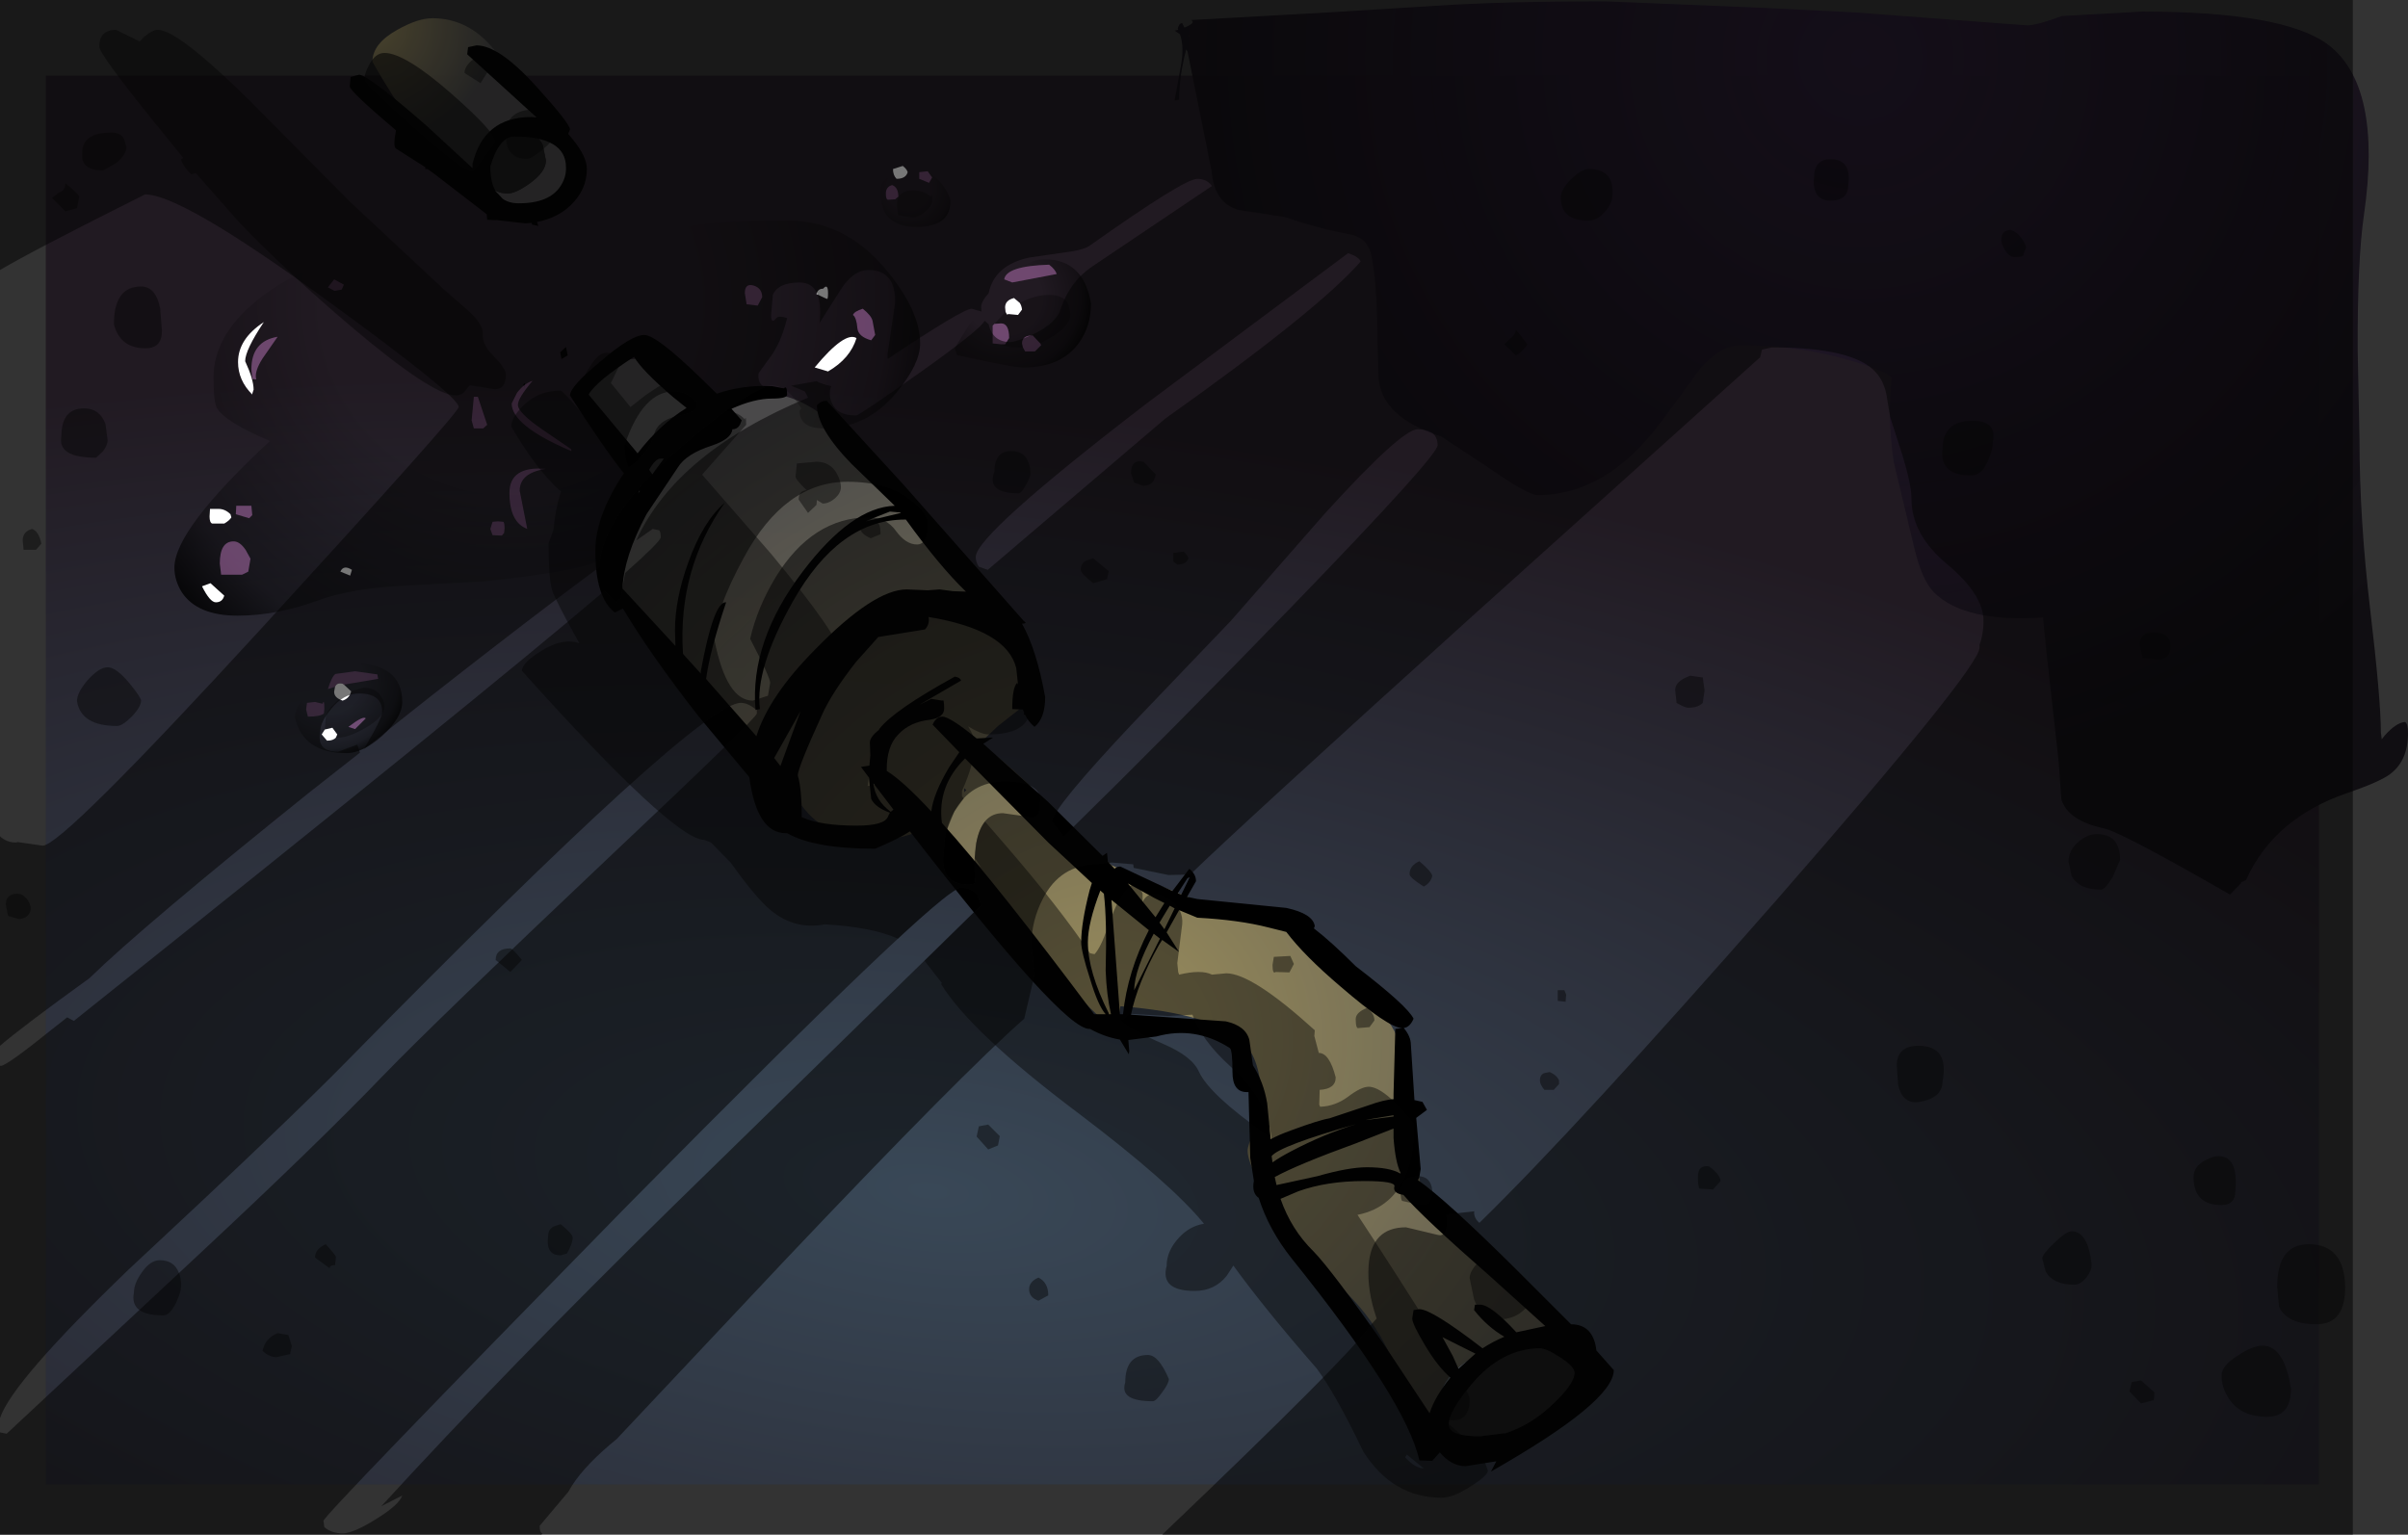 <?xml version="1.0" encoding="UTF-8" standalone="no"?>
<svg xmlns:ffdec="https://www.free-decompiler.com/flash" xmlns:xlink="http://www.w3.org/1999/xlink" ffdec:objectType="shape" height="172.5px" width="270.6px" xmlns="http://www.w3.org/2000/svg">
  <rect width="100%" height="100%" fill="#333333" stroke="none"/>
  <g transform="matrix(1.0, 0.0, 0.0, 1.0, 133.65, 87.65)">
    <path d="M125.0 -75.0 L125.0 75.0 -125.0 75.0 -125.0 -75.0 125.0 -75.0" fill="#b7bdc8" fill-rule="evenodd" stroke="none"/>
    <path d="M126.95 -79.15 L126.95 79.2 -128.5 79.2 -128.5 -79.15 126.95 -79.15" fill="url(#gradient0)" fill-rule="evenodd" stroke="none"/>
    <path d="M44.5 67.2 L44.55 67.4 44.15 68.15 44.5 67.2 M28.45 71.1 L28.1 70.1 Q28.1 67.2 31.65 65.05 34.05 63.55 36.65 63.15 33.7 64.15 31.15 67.15 29.15 69.55 28.45 71.1" fill="#8e9aa4" fill-rule="evenodd" stroke="none"/>
    <path d="M43.05 69.5 L42.35 70.5 Q39.8 73.8 35.25 73.8 L34.15 73.8 Q37.1 73.2 40.05 71.55 41.95 70.5 43.05 69.5" fill="url(#gradient1)" fill-rule="evenodd" stroke="none"/>
    <path d="M-60.3 -37.1 L-60.15 -36.8 -60.0 -36.95 -60.3 -37.1 M28.1 72.8 L27.55 72.55 Q25.5 71.55 24.35 69.2 L22.3 64.1 Q20.65 60.65 17.85 57.85 15.05 55.1 11.3 50.15 6.55 43.95 6.55 41.7 6.55 41.05 7.35 39.35 8.1 37.6 8.1 36.25 8.1 31.4 6.0 29.45 2.55 26.25 -7.75 25.45 L-7.75 25.5 -7.95 26.6 -9.5 27.0 Q-10.3 27.0 -19.5 16.55 L-29.05 5.15 Q-31.95 6.75 -35.3 6.75 -40.7 6.75 -43.55 2.9 -45.75 1.9 -46.55 -0.1 L-49.35 -3.7 -54.0 -10.8 -61.55 -18.45 Q-65.7 -22.55 -65.7 -23.15 -65.7 -23.95 -64.9 -24.2 L-65.0 -27.0 Q-65.0 -29.9 -63.1 -34.8 L-65.8 -38.4 Q-68.55 -42.05 -68.55 -43.25 -68.55 -47.4 -60.1 -47.4 -57.15 -47.4 -53.75 -41.95 -51.3 -43.3 -46.9 -43.3 -40.5 -43.3 -28.5 -27.5 -22.5 -19.55 -17.75 -11.45 -17.75 -9.4 -18.95 -8.05 L-21.5 -6.05 -23.55 -4.1 Q-21.4 -2.6 -18.15 0.45 L-9.6 8.8 Q-9.2 9.15 -8.75 9.6 -4.55 11.5 4.6 15.05 L6.65 15.85 Q7.25 15.05 8.9 15.05 11.3 15.05 16.2 19.85 20.35 23.95 22.7 27.65 24.2 30.0 24.2 33.85 24.2 38.55 24.8 40.4 25.5 42.6 26.2 46.75 27.35 50.35 31.15 53.1 33.7 55.0 38.2 59.1 L42.3 63.1 39.6 62.65 Q38.05 62.65 36.65 63.15 34.05 63.55 31.65 65.05 28.1 67.2 28.1 70.1 L28.45 71.1 Q28.1 71.9 28.1 72.45 L28.1 72.8 M-25.3 1.4 L-25.05 1.15 -25.3 0.95 -25.3 1.4" fill="url(#gradient2)" fill-rule="evenodd" stroke="none"/>
    <path d="M-89.0 -84.3 Q-86.7 -85.6 -85.05 -85.6 -81.0 -85.6 -78.15 -82.1 -75.7 -78.15 -74.7 -77.25 -71.7 -74.65 -70.8 -73.25 -69.75 -71.6 -69.75 -69.1 -69.75 -64.5 -74.95 -64.5 -82.55 -64.5 -91.8 -80.7 -91.8 -82.75 -89.0 -84.3 M-72.65 -71.35 Q-73.45 -73.0 -75.85 -73.0 -77.45 -73.0 -78.55 -71.8 -79.65 -70.7 -79.65 -69.2 -79.1 -65.9 -76.6 -65.9 -75.7 -65.9 -74.1 -67.05 -72.3 -68.35 -72.3 -69.6 L-72.65 -71.35" fill="url(#gradient3)" fill-rule="evenodd" stroke="none"/>
    <path d="M-72.65 -71.35 L-72.3 -69.6 Q-72.3 -68.35 -74.1 -67.05 -75.7 -65.9 -76.6 -65.9 -79.1 -65.9 -79.65 -69.2 -79.65 -70.7 -78.55 -71.8 -77.45 -73.0 -75.85 -73.0 -73.45 -73.0 -72.65 -71.35 M42.3 63.1 Q44.6 63.95 44.55 66.7 L44.5 67.2 44.15 68.15 43.05 69.5 Q41.95 70.5 40.05 71.55 37.1 73.2 34.15 73.8 L32.0 74.05 31.8 74.1 31.25 74.1 31.2 74.1 31.05 74.1 Q28.8 74.1 28.25 73.35 L28.1 72.8 28.1 72.45 Q28.1 71.9 28.45 71.1 29.15 69.55 31.15 67.15 33.7 64.15 36.65 63.15 38.05 62.65 39.6 62.65 L42.3 63.1" fill="#1a1a1a" fill-rule="evenodd" stroke="none"/>
    <path d="M0.9 15.5 L-1.15 14.65 -2.55 17.15 -1.15 19.35 -3.05 18.0 -3.4 18.55 Q-5.85 22.9 -6.55 26.4 L4.1 27.15 Q6.35 27.65 6.75 29.25 L7.15 32.1 Q8.35 33.95 8.75 36.35 L9.15 40.4 Q10.05 39.9 11.45 39.4 14.55 38.25 15.75 38.05 L20.1 36.6 Q21.9 35.95 22.95 35.9 L22.95 35.3 23.15 28.0 23.95 27.9 23.9 27.9 Q22.4 27.9 16.95 23.2 12.9 19.75 10.9 17.1 L8.9 16.6 Q5.6 15.75 0.9 15.5 M0.75 11.4 L-0.25 13.15 0.9 13.4 10.9 14.4 Q13.9 15.05 14.1 16.45 L14.0 16.7 Q15.95 18.2 18.7 20.95 24.5 25.4 25.2 26.85 24.8 27.8 24.1 27.9 24.9 28.85 24.9 29.8 L25.3 36.0 26.2 36.2 26.7 37.1 25.5 38.0 26.0 43.75 25.85 44.65 25.7 45.0 Q28.85 47.2 36.85 55.15 L42.9 61.2 Q45.4 61.2 45.75 64.15 L47.7 66.35 Q47.7 69.9 33.9 77.75 L34.5 76.6 31.05 77.15 Q29.45 77.15 28.15 75.6 L27.3 76.55 25.85 76.5 Q24.4 69.85 11.5 53.8 8.95 50.6 7.8 47.0 7.0 46.45 7.25 45.1 L7.25 45.05 6.85 42.5 6.65 35.1 6.45 35.1 Q4.85 35.1 4.85 32.85 4.85 30.35 4.55 30.15 0.65 27.65 -3.7 28.85 L-6.85 29.25 -6.75 30.5 -6.8 30.85 -7.8 29.2 Q-9.55 28.9 -11.15 28.0 L-11.25 28.0 Q-14.25 28.0 -31.4 5.8 -32.6 6.6 -35.3 7.75 -42.15 7.75 -45.2 6.0 L-45.35 6.0 Q-48.6 6.0 -49.45 -0.3 L-55.2 -7.2 Q-60.55 -14.05 -63.65 -19.25 L-64.55 -18.8 Q-66.75 -20.45 -66.75 -25.75 -66.75 -29.65 -63.55 -34.45 -65.85 -37.35 -69.6 -43.2 -69.6 -44.2 -66.15 -47.05 -62.7 -50.0 -61.25 -50.0 -59.9 -50.0 -55.0 -45.25 L-53.1 -43.4 Q-50.2 -44.4 -46.9 -44.25 L-45.55 -44.0 Q-45.2 -44.4 -45.2 -43.3 -45.2 -42.85 -46.9 -42.85 -48.9 -42.85 -51.45 -41.7 L-50.3 -40.4 -50.5 -39.9 Q-50.8 -39.4 -51.35 -39.4 -51.45 -38.3 -53.7 -37.55 -56.5 -36.65 -57.45 -35.15 L-61.0 -29.85 Q-63.55 -25.05 -63.7 -21.5 L-57.75 -15.05 -57.8 -16.8 Q-57.8 -20.3 -56.3 -24.45 -54.65 -29.05 -52.2 -31.15 -57.5 -23.65 -56.9 -14.2 L-56.85 -14.1 -54.9 -11.95 -54.9 -12.2 Q-53.45 -20.1 -52.05 -19.95 -53.85 -14.6 -54.3 -11.35 L-54.1 -11.1 -48.65 -4.9 Q-47.25 -9.4 -42.05 -14.65 -35.45 -21.4 -31.75 -21.4 L-29.4 -21.3 -28.05 -21.4 -26.55 -21.2 -25.1 -21.15 Q-28.1 -24.05 -31.85 -29.25 L-31.95 -29.25 Q-39.35 -29.25 -44.55 -20.05 -48.85 -12.4 -48.25 -7.95 L-48.75 -7.85 Q-49.4 -15.55 -43.45 -23.4 -37.95 -30.65 -33.1 -30.8 L-37.95 -35.5 Q-41.85 -39.5 -41.85 -42.1 -41.4 -42.6 -40.75 -42.6 L-32.1 -33.15 -18.6 -17.85 -18.4 -17.7 Q-18.35 -17.55 -18.8 -17.55 -17.15 -14.6 -16.2 -9.3 -16.2 -6.9 -17.4 -5.95 -18.1 -6.55 -18.45 -7.3 L-18.6 -7.35 -18.55 -7.5 -18.7 -7.9 -19.9 -7.95 Q-19.9 -10.35 -19.35 -10.9 L-19.25 -10.7 -19.45 -12.55 Q-20.5 -16.85 -29.3 -18.3 -29.15 -17.5 -29.7 -16.9 L-34.95 -16.05 -37.45 -13.25 Q-40.2 -9.75 -41.3 -7.25 -43.95 -1.45 -44.0 -0.5 -43.55 1.0 -43.55 4.2 -41.45 5.15 -37.4 5.15 -34.2 5.15 -33.85 4.1 L-33.65 3.7 Q-35.3 3.1 -35.75 2.15 L-36.0 -0.25 -36.9 -1.45 -35.95 -1.6 -35.85 -2.75 -35.9 -4.2 Q-35.9 -4.8 -34.85 -5.65 L-34.85 -5.7 Q-33.25 -7.8 -26.35 -11.6 -25.75 -11.5 -25.65 -11.15 L-30.3 -8.45 -29.0 -9.1 -27.75 -8.9 Q-27.55 -9.15 -27.55 -8.0 -27.55 -7.0 -29.15 -6.75 -31.4 -6.5 -32.7 -5.1 -34.05 -3.75 -34.0 -1.0 -32.15 0.15 -29.0 3.55 -28.75 1.55 -27.0 -1.4 L-25.85 -3.1 -28.85 -6.2 Q-28.45 -7.1 -27.75 -7.1 -26.9 -7.1 -23.9 -4.65 L-22.05 -4.75 -23.15 -4.05 -15.9 2.45 -9.75 8.55 -9.25 8.2 -9.15 9.2 -8.4 10.0 Q-8.15 9.75 -7.75 9.75 L-1.9 12.5 0.0 10.0 Q0.75 10.6 0.75 11.4 M9.8 45.55 L14.4 44.55 Q17.9 43.55 19.95 43.55 22.5 43.55 23.7 44.25 L23.75 44.2 Q23.15 43.0 22.95 40.25 L22.95 39.2 18.75 40.85 Q12.15 43.25 9.6 44.65 L9.8 45.55 M9.35 43.0 Q10.2 42.4 11.45 41.75 15.05 39.85 18.75 38.7 10.15 41.15 9.25 42.3 L9.35 43.0 M10.25 47.1 Q11.45 50.55 13.95 53.0 16.0 55.1 22.0 63.65 L27.0 71.2 Q27.6 69.3 29.35 67.2 27.9 65.95 26.45 63.5 25.05 61.15 25.05 60.55 L25.2 59.6 25.85 59.5 Q27.25 59.5 32.95 63.9 34.1 63.15 35.4 62.6 33.5 61.5 32.0 59.6 L32.1 59.0 32.7 59.0 Q33.9 59.0 36.75 62.1 L40.0 61.4 33.85 55.85 Q26.25 49.2 24.05 46.65 L24.0 46.65 Q22.85 46.45 23.05 45.7 23.2 45.1 19.65 45.1 15.45 45.1 12.25 46.25 L10.25 47.1 M20.25 38.15 L19.8 38.25 22.95 37.85 22.95 37.7 20.25 38.15 M29.6 64.75 L30.25 66.2 32.15 64.5 28.45 62.65 29.6 64.75 M35.65 73.4 Q38.15 72.6 40.4 70.6 43.3 68.0 43.3 66.65 43.3 65.95 41.65 64.9 40.15 63.9 39.4 63.9 35.15 63.9 31.75 67.9 29.15 71.0 29.15 72.45 29.15 73.8 32.65 73.8 L35.45 73.45 35.65 73.4 M-81.05 -82.35 L-80.1 -82.55 Q-77.55 -82.55 -73.35 -77.9 -69.6 -73.75 -69.6 -73.1 L-69.8 -72.6 -69.3 -72.0 Q-67.7 -70.05 -67.7 -68.65 -67.7 -66.35 -69.5 -64.6 -71.0 -63.15 -73.3 -62.7 L-73.15 -62.25 -73.85 -62.4 -73.9 -62.6 -74.65 -62.55 -77.75 -62.9 -77.85 -62.95 -77.85 -62.9 -78.9 -62.95 -78.95 -63.55 -79.25 -63.8 -84.9 -68.15 -85.6 -68.65 -85.85 -68.65 -85.85 -68.85 -89.15 -70.95 Q-89.5 -71.2 -89.15 -73.0 -94.35 -77.4 -94.35 -77.95 L-94.25 -79.0 -93.3 -79.25 Q-92.3 -79.25 -85.75 -73.55 L-80.55 -68.75 -80.55 -69.2 Q-79.3 -74.5 -73.95 -74.5 L-73.35 -74.45 -81.15 -81.55 -81.05 -82.35 M-70.05 -68.85 Q-70.05 -72.3 -75.85 -72.3 -77.55 -72.3 -78.55 -68.95 -78.55 -67.15 -77.95 -66.15 L-77.15 -65.3 Q-76.45 -64.8 -75.35 -64.8 -71.9 -64.8 -70.65 -66.75 -70.0 -67.75 -70.05 -68.85 M-58.05 -43.05 Q-61.55 -46.05 -62.4 -47.55 -66.7 -44.75 -67.5 -43.3 L-62.0 -36.7 Q-59.5 -39.95 -56.5 -41.8 L-58.05 -43.05 M-60.35 -34.35 L-59.05 -36.1 -59.4 -36.1 Q-60.0 -36.1 -60.7 -34.85 L-60.35 -34.35 M-74.85 -44.45 L-74.65 -44.6 -74.7 -44.0 -74.85 -44.45 M-70.05 -48.65 L-69.85 -47.7 -70.55 -47.3 -70.7 -48.05 -70.05 -48.65 M-61.75 -32.45 L-61.8 -32.5 -61.95 -32.2 -61.75 -32.45 M-45.95 -1.55 L-43.7 -7.7 -46.65 -2.45 -45.95 -1.55 M-36.35 -29.05 L-32.4 -30.0 -32.5 -30.05 -33.65 -30.15 -35.55 -29.4 -36.35 -29.05 M-15.85 7.05 L-25.2 -2.4 Q-28.35 0.7 -27.8 4.85 -21.55 11.8 -10.7 26.35 L-10.55 26.35 -9.4 26.35 Q-10.25 25.4 -11.15 22.4 -12.15 19.3 -12.15 18.25 -12.15 16.1 -11.2 12.4 L-10.95 11.6 -15.85 7.05 M-0.9 12.9 L0.05 10.95 -0.2 11.05 -1.3 12.75 -0.9 12.9 M-2.2 14.15 L-3.35 16.05 -2.8 16.8 -1.65 14.45 -2.2 14.15 M-3.9 13.3 L-6.9 11.65 -3.8 15.45 -2.8 13.85 -3.9 13.3 M-4.0 17.3 Q-6.15 21.3 -6.2 23.65 L-3.3 17.85 -4.0 17.3 M-10.0 12.45 Q-11.4 16.1 -11.4 18.25 -11.4 21.55 -9.05 26.25 L-9.05 26.35 -8.8 26.35 Q-9.3 24.2 -9.4 21.45 -9.25 15.75 -9.6 12.8 L-10.0 12.45 M-8.75 13.5 L-7.8 26.35 -7.45 26.35 Q-6.95 21.55 -4.55 16.9 L-8.75 13.5 M-33.25 3.35 L-35.5 0.4 Q-35.3 2.3 -33.55 3.6 L-33.25 3.35" fill="#000000" fill-rule="evenodd" stroke="none"/>
    <path d="M64.95 -86.75 L74.95 -86.25 94.15 -84.8 Q95.25 -84.8 98.05 -85.85 L107.05 -86.35 Q123.0 -86.35 127.95 -82.65 134.1 -78.0 132.0 -63.5 131.25 -58.3 131.3 -48.15 L131.5 -38.25 Q131.5 -29.3 132.7 -19.15 133.9 -9.0 133.9 -5.35 L134.0 -4.55 134.35 -5.0 Q135.6 -6.4 136.6 -6.5 136.95 -6.35 136.95 -5.25 136.95 -2.15 134.95 -0.65 133.85 0.2 130.1 1.5 121.9 4.3 118.75 11.25 118.5 11.4 118.2 11.5 L118.2 11.6 116.95 12.9 Q104.7 5.85 102.75 5.45 98.75 4.6 98.0 2.2 L97.7 -2.0 Q95.95 -17.45 95.95 -18.25 87.05 -17.65 83.65 -21.1 82.3 -22.5 81.45 -26.15 L79.15 -35.75 Q78.4 -41.15 78.95 -45.2 78.15 -46.05 73.85 -47.25 68.2 -48.85 61.95 -48.85 59.7 -48.85 57.4 -46.2 L53.15 -40.4 Q46.95 -32.0 39.15 -32.0 38.05 -32.0 33.6 -35.1 L28.3 -38.6 Q21.5 -40.75 21.25 -45.35 L21.1 -51.95 Q21.0 -56.1 20.5 -58.75 20.15 -60.75 18.35 -61.25 14.7 -61.9 10.75 -63.25 L5.55 -64.05 Q2.8 -64.8 2.5 -68.45 L-0.2 -81.85 -0.35 -82.1 Q-1.15 -79.0 -1.15 -76.45 L-1.65 -76.35 -0.95 -80.25 Q-0.55 -82.4 -1.05 -83.8 L-1.65 -84.2 -1.25 -84.3 -1.3 -84.45 Q-1.15 -85.05 -0.8 -85.05 L-0.55 -84.55 Q0.8 -85.1 0.2 -85.4 L15.55 -86.25 27.6 -87.0 Q35.3 -87.5 46.75 -87.5 L64.95 -86.75 M-0.05 -83.6 L0.0 -83.65 -0.1 -83.65 -0.05 -83.6" fill="url(#gradient4)" fill-rule="evenodd" stroke="none"/>
    <path d="M-98.6 -10.55 Q-96.4 -13.15 -94.25 -13.15 -88.45 -13.15 -88.45 -8.75 -88.45 -7.0 -90.7 -4.95 -92.9 -3.0 -94.7 -3.0 -99.6 -3.0 -100.5 -7.0 -100.5 -8.3 -98.6 -10.55" fill="url(#gradient5)" fill-rule="evenodd" stroke="none"/>
    <path d="M-11.05 -53.55 Q-11.05 -50.95 -12.45 -49.05 -14.45 -46.35 -18.6 -46.35 -19.95 -46.35 -26.1 -47.75 L-26.35 -48.5 Q-20.6 -58.5 -16.25 -58.5 -11.9 -58.5 -11.05 -53.55" fill="url(#gradient6)" fill-rule="evenodd" stroke="none"/>
    <path d="M-27.65 -66.75 Q-26.85 -65.55 -26.85 -65.05 -26.85 -62.15 -30.65 -62.15 -34.95 -62.15 -34.65 -66.45 -34.65 -68.3 -30.15 -68.3 -28.75 -68.3 -27.65 -66.75" fill="url(#gradient7)" fill-rule="evenodd" stroke="none"/>
    <path d="M-92.1 -60.15 Q-92.1 -61.0 -87.65 -61.8 L-80.8 -62.55 Q-77.9 -62.55 -73.6 -61.4 L-69.1 -60.3 Q-65.35 -60.3 -60.25 -61.5 -55.0 -62.75 -47.55 -62.85 L-45.7 -62.85 Q-38.85 -63.1 -34.05 -57.3 -30.25 -52.7 -30.25 -49.05 -30.25 -46.75 -32.85 -43.6 -36.2 -39.5 -41.1 -39.5 -43.8 -39.5 -43.8 -41.5 L-43.6 -41.75 -44.05 -42.4 Q-45.35 -44.35 -47.0 -44.35 -49.85 -44.35 -55.6 -41.15 L-58.7 -44.8 Q-61.85 -48.5 -62.45 -48.5 L-67.6 -43.75 Q-67.6 -42.45 -64.25 -38.9 -60.9 -35.35 -60.9 -33.0 -60.9 -31.9 -63.0 -28.9 L-64.4 -27.15 -64.4 -26.9 Q-64.4 -25.15 -67.45 -24.2 -70.55 -23.25 -79.25 -22.3 L-88.6 -21.8 Q-94.1 -21.5 -97.65 -20.25 -102.5 -18.45 -106.95 -18.45 -111.45 -18.45 -113.2 -21.05 -114.05 -22.4 -114.05 -23.85 -114.05 -28.1 -103.4 -38.0 L-103.3 -38.1 -103.35 -38.1 Q-108.3 -40.2 -109.25 -41.75 -109.65 -42.35 -109.65 -45.25 -109.65 -49.8 -105.0 -53.7 -100.2 -57.75 -91.95 -59.55 L-92.1 -60.15" fill="url(#gradient8)" fill-rule="evenodd" stroke="none"/>
    <path d="M-94.2 -9.95 L-92.8 -10.35 Q-91.45 -10.35 -90.85 -9.4 -90.45 -8.8 -90.45 -8.3 -90.45 -7.05 -92.55 -5.85 -94.45 -4.75 -95.6 -4.75 L-95.9 -4.75 -95.75 -5.1 -96.3 -5.85 -97.15 -5.65 -97.05 -6.95 Q-97.05 -7.75 -95.6 -9.0 L-95.5 -9.05 -95.15 -8.9 Q-94.4 -9.15 -94.2 -9.9 L-94.2 -9.95 M-94.5 -5.95 L-93.75 -5.7 -92.55 -6.9 Q-92.8 -7.25 -94.5 -5.95 M-29.75 -63.8 Q-30.55 -63.2 -31.05 -63.2 L-32.7 -63.45 -32.85 -64.5 Q-32.85 -66.25 -31.05 -66.25 -29.95 -66.25 -29.05 -65.55 -28.9 -66.2 -28.9 -65.05 -28.9 -64.5 -29.75 -63.8 M-19.05 -53.6 Q-17.35 -54.5 -15.75 -54.5 -14.15 -54.5 -13.6 -53.5 L-13.35 -52.35 Q-13.35 -51.2 -15.15 -49.95 L-16.75 -49.05 -17.6 -49.95 Q-18.8 -49.95 -18.8 -49.05 L-18.7 -48.6 -19.25 -48.6 Q-20.5 -48.6 -21.15 -48.95 L-20.7 -48.95 -20.25 -49.65 Q-20.25 -51.3 -21.15 -51.3 L-21.9 -51.25 -20.65 -52.6 -20.5 -52.3 -20.3 -52.35 -19.25 -52.25 -18.8 -52.85 Q-18.85 -53.3 -19.05 -53.6" fill="#000000" fill-opacity="0.282" fill-rule="evenodd" stroke="none"/>
    <path d="M-95.0 -55.65 L-95.25 -55.1 -96.05 -54.95 -96.8 -55.35 -96.1 -56.25 -95.0 -55.65 M-104.85 -45.0 L-105.3 -45.05 -105.4 -46.15 Q-105.4 -49.3 -102.45 -49.8 L-104.15 -47.35 Q-105.1 -45.85 -104.85 -45.0 M-107.1 -30.8 L-105.4 -30.8 -105.3 -29.75 -105.65 -29.4 -107.15 -29.85 -107.1 -30.8 M-105.5 -24.85 L-105.75 -23.4 -106.45 -23.05 -108.8 -23.05 -108.95 -24.3 Q-108.95 -26.8 -107.4 -26.8 -106.7 -26.8 -106.05 -25.85 L-105.5 -24.85 M-96.0 -10.45 L-96.8 -10.2 Q-96.35 -11.65 -95.95 -11.9 L-93.75 -12.2 -91.25 -11.85 -91.15 -11.35 -95.0 -10.7 -95.15 -10.8 Q-95.8 -10.95 -96.0 -10.45 M-97.4 -8.55 Q-97.2 -9.15 -97.2 -8.0 L-97.25 -7.45 Q-97.7 -7.1 -99.05 -7.1 L-99.25 -7.9 -99.15 -8.65 -98.25 -8.75 -97.4 -8.55 M-94.5 -5.95 Q-92.8 -7.25 -92.55 -6.9 L-93.75 -5.7 -94.5 -5.95 M-28.9 -67.7 L-29.25 -67.1 -30.35 -67.55 -30.35 -68.3 -29.4 -68.4 -28.9 -67.7 M-33.4 -66.85 Q-32.7 -66.6 -32.7 -65.55 L-33.05 -65.25 -33.85 -65.2 Q-34.1 -65.2 -34.1 -65.9 -34.1 -66.65 -33.4 -66.85 M-35.6 -51.6 L-35.3 -50.0 -35.75 -49.4 Q-37.2 -49.8 -37.3 -50.75 -37.4 -51.95 -37.8 -52.25 -37.65 -52.65 -36.7 -52.95 -35.75 -52.2 -35.6 -51.6 M-16.75 -49.05 L-16.65 -48.85 -17.35 -48.15 -18.45 -48.15 -18.7 -48.6 -18.8 -49.05 Q-18.8 -49.95 -17.6 -49.95 L-16.75 -49.05 M-21.15 -48.95 L-22.1 -49.05 -22.1 -51.05 -21.9 -51.25 -21.15 -51.3 Q-20.25 -51.3 -20.25 -49.65 L-20.7 -48.95 -21.15 -48.95 M-19.9 -55.9 L-20.8 -56.25 Q-20.6 -57.75 -15.75 -57.9 -15.05 -57.35 -14.9 -56.85 L-19.9 -55.9 M-48.95 -55.55 Q-48.0 -55.25 -48.0 -54.25 L-48.5 -53.3 -49.75 -53.45 -49.95 -54.7 Q-49.95 -55.85 -48.95 -55.55 M-73.8 -44.85 Q-75.45 -42.9 -75.45 -42.15 -75.45 -41.25 -72.6 -39.3 L-69.45 -37.15 -69.45 -36.95 Q-76.15 -39.8 -76.15 -42.3 L-75.55 -43.5 Q-74.75 -44.55 -73.8 -44.85 M-78.9 -39.9 L-79.35 -39.5 -80.4 -39.5 -80.65 -40.4 -80.4 -43.05 -79.95 -43.05 -78.9 -39.9 M-75.25 -32.5 L-74.4 -28.2 Q-76.4 -28.95 -76.4 -32.25 -76.4 -35.3 -72.3 -34.95 -75.25 -34.5 -75.25 -32.5 M-77.7 -29.05 L-77.1 -29.0 Q-76.95 -28.95 -76.95 -28.25 L-77.0 -27.75 -77.25 -27.45 -78.3 -27.5 -78.55 -28.2 -78.3 -29.0 -77.7 -29.05" fill="#b673b7" fill-opacity="0.522" fill-rule="evenodd" stroke="none"/>
    <path d="M-105.15 -43.85 L-105.3 -43.4 -105.3 -43.3 Q-106.9 -44.9 -106.9 -46.95 -106.9 -49.55 -104.0 -51.45 -106.1 -48.3 -106.1 -47.05 -105.15 -45.0 -105.15 -43.85 M-107.65 -29.5 Q-107.85 -29.15 -108.45 -28.8 L-109.8 -28.8 Q-110.1 -28.9 -110.1 -29.6 L-110.05 -30.45 -109.1 -30.45 Q-108.35 -30.45 -107.75 -29.85 L-107.65 -29.5 M-108.45 -20.7 Q-108.65 -19.95 -109.4 -19.95 -110.05 -19.95 -110.95 -21.75 L-110.0 -22.1 -108.45 -20.7 M-94.3 -22.95 L-95.4 -23.4 Q-95.05 -24.2 -94.1 -23.6 L-94.3 -22.95 M-95.0 -10.7 L-94.2 -9.95 -94.2 -9.9 Q-94.4 -9.15 -95.15 -8.9 L-95.5 -9.05 Q-96.1 -9.35 -96.1 -9.9 L-96.0 -10.45 Q-95.8 -10.95 -95.15 -10.8 L-95.0 -10.7 M-95.9 -4.75 Q-96.2 -4.4 -96.9 -4.4 L-97.5 -5.1 -97.15 -5.65 -96.3 -5.85 -95.75 -5.1 -95.9 -4.75 M-32.2 -69.0 Q-31.75 -68.65 -31.65 -68.3 -31.85 -67.55 -32.9 -67.55 -33.3 -67.95 -33.3 -68.65 L-32.2 -69.0 M-20.65 -52.6 L-20.7 -53.1 Q-20.7 -53.9 -19.7 -54.15 L-19.05 -53.6 Q-18.85 -53.3 -18.8 -52.85 L-19.25 -52.25 -20.3 -52.35 -20.5 -52.3 -20.65 -52.6 M-40.6 -54.7 Q-40.6 -54.05 -40.7 -54.05 L-40.95 -54.15 -41.9 -54.6 Q-41.75 -55.2 -41.15 -55.2 -40.6 -55.85 -40.6 -54.7 M-42.1 -46.35 Q-38.7 -50.45 -37.4 -49.65 -38.1 -47.35 -40.6 -45.9 L-42.1 -46.35" fill="#ffffff" fill-rule="evenodd" stroke="none"/>
    <path d="M-90.45 -81.7 Q-88.15 -81.7 -82.9 -77.1 -77.95 -72.75 -77.95 -71.65 -80.4 -68.3 -80.55 -68.3 -81.55 -68.3 -87.2 -73.3 -92.7 -78.2 -92.7 -78.65 -92.7 -79.4 -92.15 -80.4 -91.45 -81.7 -90.45 -81.7" fill="#040404" fill-opacity="0.592" fill-rule="evenodd" stroke="none"/>
    <path d="M44.85 -62.85 Q41.75 -62.85 41.75 -65.45 41.75 -66.4 42.95 -67.55 44.1 -68.65 44.9 -68.65 47.75 -68.65 47.55 -65.75 47.55 -64.8 46.7 -63.85 45.85 -62.85 44.85 -62.85 M74.05 -66.85 Q74.05 -65.1 72.05 -65.1 70.65 -65.1 70.3 -66.3 70.1 -66.95 70.2 -67.65 70.2 -69.75 72.05 -69.75 74.45 -69.75 74.05 -66.85 M36.7 -50.6 L38.0 -48.95 Q37.45 -48.1 36.7 -47.7 L35.4 -48.95 36.05 -49.6 Q36.7 -50.05 36.7 -50.6 M57.7 -8.65 Q57.2 -8.1 56.05 -8.1 55.7 -8.1 54.75 -8.65 L54.6 -10.1 Q54.6 -11.1 56.3 -11.7 L57.7 -11.5 57.9 -10.05 57.7 -8.65 M94.05 -59.85 L93.75 -59.1 Q93.85 -58.75 92.75 -58.75 92.1 -58.75 91.6 -59.65 91.25 -60.3 91.25 -60.65 91.25 -61.8 92.35 -61.8 93.55 -61.3 94.05 -59.85 M87.85 -34.2 Q85.45 -34.2 84.8 -35.6 84.5 -36.35 84.65 -37.15 84.65 -40.35 88.05 -40.35 90.75 -40.35 90.3 -38.0 90.3 -37.1 89.75 -35.85 89.05 -34.2 87.85 -34.2 M110.25 -15.0 Q110.25 -13.5 108.8 -13.5 L107.15 -13.7 106.8 -15.15 Q106.8 -16.55 108.35 -16.55 110.3 -16.55 110.25 -15.0 M102.45 12.35 Q99.95 12.35 99.15 10.8 L98.8 9.2 Q98.8 7.9 100.0 6.9 101.0 6.1 101.95 6.1 104.6 6.1 104.6 9.0 L103.75 10.95 Q102.9 12.35 102.45 12.35 M84.65 33.85 Q84.65 35.9 81.7 36.25 80.05 36.25 79.65 34.25 L79.5 32.15 Q79.5 29.9 81.95 29.9 85.4 29.9 84.65 33.85 M117.55 46.2 Q117.55 47.8 116.0 47.8 112.85 47.8 112.85 44.65 112.85 43.45 114.2 42.75 115.05 42.3 115.65 42.3 117.9 42.3 117.55 46.2 M108.45 68.85 Q108.45 69.95 108.25 69.75 L106.95 70.1 105.65 68.75 105.9 67.7 106.95 67.5 108.45 68.85 M117.85 64.7 Q119.5 63.6 120.6 63.6 123.05 63.6 123.8 68.45 123.8 71.6 121.1 71.6 118.2 71.6 116.85 69.6 116.0 68.35 116.0 66.95 116.0 65.85 117.85 64.7 M99.15 50.75 Q101.0 50.75 101.4 54.5 101.4 55.2 100.8 55.95 100.15 56.75 99.45 56.75 97.1 56.75 96.25 55.3 L95.85 53.8 Q95.85 53.35 97.2 52.05 98.55 50.75 99.15 50.75 M129.9 57.0 Q129.9 61.2 126.7 61.2 123.35 61.2 122.45 59.2 L122.25 57.0 Q122.25 52.2 125.8 52.2 129.8 52.2 129.9 57.0 M42.15 23.65 L42.35 24.15 42.3 24.75 42.3 24.95 41.4 24.85 41.4 23.65 42.15 23.65 M41.55 33.8 L41.55 34.2 40.95 34.85 39.9 34.85 Q39.4 34.25 39.4 33.8 39.4 33.1 39.95 32.95 L40.5 32.85 Q41.3 33.2 41.55 33.8 M59.7 45.1 L58.85 46.05 57.35 45.95 Q57.15 45.75 57.15 44.65 57.15 43.25 58.4 43.45 59.65 44.35 59.7 45.1 M24.75 10.6 Q24.75 9.65 25.85 9.15 27.25 10.35 27.3 10.8 27.15 11.55 26.35 12.0 24.75 11.0 24.75 10.6 M9.5 19.9 L11.35 19.8 11.75 20.7 11.25 21.65 9.7 21.6 Q9.35 21.9 9.35 20.8 L9.5 19.9 M4.15 21.75 Q7.05 21.75 14.1 28.15 L14.05 28.8 14.55 30.7 Q15.75 30.7 16.45 33.45 16.45 34.75 14.65 34.85 L14.6 36.5 14.7 36.75 Q16.35 36.7 17.8 35.65 19.3 34.5 20.15 34.5 21.9 34.5 25.3 38.7 25.3 42.0 24.45 44.15 22.9 48.1 18.9 48.9 L20.8 51.8 Q31.5 68.3 31.5 69.65 31.5 72.0 29.6 72.0 28.8 72.0 27.4 70.85 L30.95 74.0 Q32.25 75.15 32.6 76.4 L33.15 76.5 33.55 77.65 Q33.55 78.2 31.65 79.4 29.65 80.7 28.35 80.7 22.85 80.7 19.55 75.5 16.4 68.95 14.3 66.15 8.5 59.5 4.95 54.6 L4.2 55.75 Q2.85 57.45 0.6 57.45 -3.3 57.45 -2.55 54.65 -2.55 52.95 -1.15 51.45 0.05 50.15 1.65 49.9 -2.05 45.35 -12.5 37.45 -24.6 28.35 -27.9 22.95 L-27.8 22.85 -29.75 20.35 -23.4 14.1 -23.8 13.05 Q-24.4 12.15 -25.7 12.15 -26.6 12.15 -32.75 17.85 -35.7 16.55 -40.95 16.25 -44.6 16.95 -47.45 14.3 -49.05 12.8 -51.55 9.3 L-53.75 7.05 -54.5 6.75 Q-57.95 6.75 -75.0 -12.25 -75.0 -13.15 -72.8 -14.5 -70.4 -16.0 -68.55 -15.35 -71.25 -20.2 -71.6 -21.3 -72.0 -22.6 -72.0 -26.6 L-71.45 -28.1 Q-71.2 -30.65 -70.6 -32.4 -73.3 -34.75 -76.2 -39.7 -76.2 -40.7 -74.9 -42.0 -73.2 -43.75 -70.65 -43.75 -70.25 -43.75 -62.8 -34.6 L-61.55 -36.65 -61.7 -36.6 Q-63.35 -36.6 -68.3 -44.0 -68.3 -45.0 -67.35 -46.45 -66.4 -48.0 -65.5 -48.0 -64.05 -48.0 -64.05 -46.55 L-65.0 -44.6 -62.8 -41.9 -61.15 -43.2 Q-58.5 -45.05 -57.75 -45.05 -56.55 -45.05 -55.45 -43.75 L-54.15 -42.1 Q-53.75 -41.75 -52.1 -41.5 -50.6 -41.3 -49.95 -40.5 -49.8 -41.05 -49.8 -39.9 L-54.75 -34.3 -47.0 -25.4 Q-39.2 -16.0 -39.15 -14.0 -37.95 -16.15 -36.05 -17.95 -32.7 -21.15 -28.7 -21.15 -23.9 -21.15 -20.45 -15.2 -17.85 -10.7 -17.85 -8.25 -17.85 -5.1 -22.6 -5.1 -23.35 -5.1 -24.85 -6.0 -24.1 -4.75 -24.1 -4.15 -24.1 -1.95 -25.55 1.25 L-25.55 1.85 -25.35 2.1 -26.4 3.55 -27.25 5.65 -27.9 5.85 Q-28.6 5.3 -28.6 4.2 L-31.15 4.5 Q-31.85 4.5 -32.6 3.4 -32.85 4.2 -33.65 4.7 L-29.55 5.15 Q-28.55 5.45 -27.4 6.25 L-27.55 7.9 Q-28.15 11.75 -24.8 11.75 -24.1 11.75 -24.1 11.45 L-24.1 11.15 -24.15 9.1 -23.4 9.85 -24.1 8.8 -23.95 7.15 Q-23.65 5.55 -22.95 4.7 L-20.7 7.3 Q-14.65 14.3 -11.15 19.5 L-10.65 19.6 Q-9.95 18.85 -9.2 16.65 -7.9 12.8 -6.55 11.85 -5.45 12.15 -5.25 12.8 L-5.25 13.75 Q-4.85 12.8 -3.75 12.8 -3.15 12.8 -2.15 13.5 -0.65 14.55 -0.8 16.25 L-1.35 20.6 -1.25 21.6 -1.15 21.9 Q1.35 21.3 2.55 21.9 L4.15 21.75 M18.7 26.9 Q18.7 26.15 19.95 25.65 20.8 26.25 20.8 27.05 L20.25 27.8 19.05 27.9 Q18.7 28.05 18.7 26.9 M0.35 26.4 L-2.35 26.55 -6.7 26.3 -7.4 27.0 -7.75 27.0 Q-6.3 28.25 -2.9 29.7 0.35 31.1 1.1 32.85 2.3 35.4 8.55 39.8 L9.25 40.6 Q9.0 36.2 4.6 32.2 1.35 29.25 0.35 26.4 M27.3 46.15 Q27.3 47.3 27.05 47.25 27.15 47.8 26.0 47.8 L24.0 47.35 Q23.75 47.4 23.75 46.25 23.75 44.55 25.65 44.55 27.15 44.55 27.3 46.15 M38.25 58.4 Q38.25 59.1 37.35 59.8 36.3 60.65 34.75 60.65 32.85 60.65 32.0 58.4 L31.5 56.0 Q31.5 55.4 32.1 54.65 32.95 53.6 34.35 53.6 36.35 53.6 38.25 58.4 M27.4 70.85 L27.2 70.65 27.4 70.85 M24.45 75.85 L24.25 76.15 Q25.4 77.4 26.35 77.4 L24.45 75.85 M-115.9 -84.3 Q-113.65 -84.3 -105.55 -76.3 L-94.35 -65.0 -83.75 -55.1 -81.05 -52.75 Q-79.35 -51.2 -79.4 -50.15 -79.5 -48.9 -78.15 -47.6 -76.8 -46.2 -76.8 -45.55 -76.8 -43.85 -78.1 -43.9 L-80.85 -44.35 -81.35 -43.75 Q-81.75 -43.2 -82.45 -43.2 -85.05 -43.2 -94.2 -50.95 -101.55 -57.2 -106.85 -62.75 L-111.65 -68.2 -112.15 -68.05 Q-113.1 -68.95 -113.3 -69.75 L-113.05 -69.9 -116.5 -74.15 Q-122.5 -81.6 -122.5 -82.4 -122.5 -84.3 -120.6 -84.3 L-117.95 -83.0 Q-116.75 -84.3 -115.9 -84.3 M-119.7 -72.0 L-119.45 -71.1 Q-119.45 -70.3 -120.55 -69.35 L-122.05 -68.5 Q-124.65 -68.5 -124.4 -70.5 -124.4 -72.75 -121.1 -72.75 -120.1 -72.75 -119.7 -72.0 M-117.8 -55.45 Q-116.15 -55.45 -115.65 -53.0 L-115.45 -50.45 Q-115.45 -48.5 -117.3 -48.5 -120.15 -48.5 -120.85 -51.2 -120.85 -55.45 -117.8 -55.45 M-124.75 -65.5 L-125.0 -64.25 -126.3 -63.9 -127.8 -65.4 -127.05 -66.0 Q-126.3 -66.2 -126.3 -67.05 -124.75 -65.8 -124.75 -65.5 M-121.8 -40.0 L-121.55 -38.15 Q-121.55 -37.7 -122.05 -36.95 L-122.85 -36.2 Q-127.2 -36.2 -126.75 -38.6 -126.75 -41.75 -124.2 -41.75 -122.45 -41.75 -121.8 -40.0 M-129.0 -26.55 L-129.6 -25.85 -131.0 -25.85 -131.1 -26.9 Q-131.1 -27.9 -130.05 -28.2 -129.3 -27.95 -129.0 -26.55 M-121.55 -12.65 Q-120.6 -12.65 -119.1 -10.85 -117.8 -9.25 -117.8 -8.9 -117.8 -8.2 -118.85 -7.1 -119.9 -6.05 -120.5 -6.05 -124.55 -6.05 -125.0 -8.85 -125.0 -9.8 -123.8 -11.2 -122.5 -12.65 -121.55 -12.65 M-78.8 -79.65 L-79.65 -78.3 -81.45 -79.45 Q-81.45 -80.35 -80.1 -81.25 -79.05 -80.65 -78.8 -79.65 M-74.45 -69.8 Q-76.85 -69.8 -76.8 -72.55 -76.8 -75.35 -73.5 -75.35 -72.0 -75.35 -71.55 -74.0 L-71.35 -72.5 Q-71.35 -71.95 -72.65 -70.85 -73.95 -69.8 -74.45 -69.8 M-60.3 -38.6 L-60.4 -38.6 -60.35 -38.45 -60.3 -38.6 M-44.1 -35.55 L-41.9 -35.75 Q-40.35 -35.75 -39.6 -34.4 -39.15 -33.55 -39.15 -32.9 -39.15 -32.25 -39.8 -31.65 -40.5 -31.05 -41.2 -31.05 L-41.85 -31.45 -41.9 -30.9 -42.85 -30.0 -43.9 -31.5 Q-43.9 -32.5 -43.0 -32.55 -44.25 -33.75 -44.25 -34.1 L-44.1 -35.55 M-64.2 -31.55 L-64.05 -30.8 -64.05 -30.9 -63.95 -31.55 -64.2 -31.55 M-46.7 -0.4 L-46.75 -1.4 -47.7 -1.8 -46.7 -0.4 M-19.15 -32.2 Q-22.85 -32.2 -21.9 -34.65 -21.9 -36.95 -20.0 -36.95 -18.6 -36.95 -18.1 -35.75 -17.85 -35.15 -17.85 -34.4 -17.85 -34.05 -18.35 -33.15 -18.9 -32.2 -19.15 -32.2 M-0.1 -24.9 Q-0.3 -24.2 -1.35 -24.2 L-1.8 -24.55 -1.8 -25.5 -0.65 -25.65 Q-0.2 -25.25 -0.1 -24.9 M-5.15 -35.75 L-3.75 -34.3 -3.95 -33.75 Q-4.25 -33.05 -5.2 -33.05 L-6.2 -33.4 -6.55 -34.45 Q-6.55 -36.05 -5.15 -35.75 M-34.85 -28.7 Q-34.7 -28.35 -34.7 -27.6 L-35.8 -27.15 Q-36.95 -27.65 -36.95 -28.25 L-36.7 -29.05 Q-36.95 -29.25 -35.8 -29.25 -35.4 -29.25 -34.85 -28.7 M-9.25 -22.55 L-10.8 -22.1 Q-12.2 -23.2 -12.2 -23.6 -12.2 -24.35 -11.55 -24.65 L-10.8 -24.9 -9.05 -23.45 -9.25 -22.55 M-34.0 0.35 L-34.95 -2.7 Q-36.05 -0.75 -36.15 0.7 L-34.0 0.35 M-35.3 7.2 L-35.2 6.85 -35.3 6.8 -35.3 7.2 M-21.3 40.05 L-21.5 41.1 -22.6 41.55 -23.9 40.1 -23.65 38.95 -22.6 38.75 -21.3 40.05 M-75.0 20.25 L-76.3 21.6 -77.95 20.25 Q-77.95 18.95 -76.3 18.95 -76.05 18.95 -75.0 20.25 M-69.3 51.45 Q-69.3 52.15 -69.95 53.25 L-70.65 53.45 Q-72.35 53.45 -72.05 51.3 -72.05 50.5 -71.4 50.2 L-70.65 49.95 Q-69.3 51.05 -69.3 51.45 M-15.85 57.95 L-16.95 58.55 Q-18.0 58.2 -18.0 57.25 -18.0 56.4 -16.95 55.95 -15.85 56.5 -15.85 57.95 M-2.3 67.35 Q-2.3 67.85 -3.05 68.85 -3.75 69.85 -4.1 69.85 -7.9 69.85 -7.2 67.75 -7.2 64.65 -4.65 64.65 -3.45 64.65 -2.3 67.35 M-130.55 13.5 Q-130.0 14.25 -130.3 14.95 -130.7 15.65 -131.55 15.65 L-132.75 15.3 -133.0 14.05 Q-133.0 12.8 -131.7 12.8 -131.05 12.8 -130.55 13.5 M-96.0 54.55 Q-96.6 54.55 -96.6 54.9 L-98.25 53.7 Q-98.25 52.75 -97.05 52.2 -95.9 53.45 -95.9 53.65 L-96.0 54.55 M-101.05 64.55 L-102.6 64.9 Q-103.35 64.9 -104.15 64.2 -103.85 62.75 -102.45 62.2 L-101.25 62.4 -100.85 63.65 -101.05 64.55 M-113.55 55.4 Q-113.25 56.15 -113.3 56.95 -113.3 57.55 -113.85 58.75 -114.55 60.2 -115.3 60.2 -119.1 60.2 -118.6 57.65 -118.6 56.6 -117.7 55.35 -116.75 54.0 -115.7 54.0 -114.1 54.0 -113.55 55.4" fill="#040404" fill-opacity="0.443" fill-rule="evenodd" stroke="none"/>
    <path d="M-23.4 14.1 L-23.8 13.05 Q-24.4 12.15 -25.7 12.15 -27.9 12.15 -63.0 47.7 -97.3 82.7 -97.3 83.3 L-97.2 84.0 Q-96.4 84.7 -95.15 84.7 -93.95 84.7 -91.4 83.1 -88.8 81.5 -88.45 80.45 L-90.8 81.65 Q-76.7 66.25 -58.15 48.05 L-23.4 14.1 M-17.75 4.2 Q-16.8 4.3 -16.8 2.75 -16.35 0.2 -20.75 0.2 -24.55 0.2 -26.4 3.55 -27.55 5.65 -27.55 7.9 -28.15 11.75 -24.8 11.75 -24.1 11.75 -24.1 11.45 L-24.1 11.15 Q-24.25 8.9 -23.95 7.15 -23.35 3.75 -20.95 3.75 L-17.75 4.2 M-49.35 -15.85 Q-48.55 -19.35 -46.5 -22.75 -42.35 -29.5 -36.0 -29.5 -34.05 -29.5 -32.95 -27.95 -31.85 -26.45 -30.6 -26.45 -29.4 -26.45 -29.4 -28.7 -29.4 -30.0 -31.35 -31.45 -33.95 -33.5 -38.4 -33.5 -45.45 -33.5 -50.05 -25.0 -53.35 -18.95 -53.35 -15.65 -52.0 -8.9 -49.05 -8.9 L-47.35 -9.45 -47.1 -10.9 Q-47.1 -11.5 -49.35 -15.85 M-60.15 -38.8 Q-59.75 -40.4 -57.5 -40.9 -55.35 -41.4 -55.35 -41.95 -55.35 -43.05 -55.45 -42.45 -56.4 -43.65 -57.95 -43.65 -61.4 -43.65 -63.45 -37.65 -63.45 -36.05 -63.0 -35.15 -60.85 -36.55 -60.15 -38.8 M11.5 -19.45 Q27.9 -36.4 27.9 -37.6 27.9 -39.4 25.65 -39.4 23.85 -39.4 15.25 -29.95 L4.65 -17.85 -6.35 -6.35 Q-15.4 3.25 -15.4 4.7 L-14.1 6.35 Q-2.25 -5.25 11.5 -19.45 M2.55 -66.75 Q1.95 -67.55 0.9 -67.55 -0.6 -67.55 -11.25 -60.0 -12.05 -59.5 -14.2 -59.25 L-18.0 -58.7 Q-21.9 -57.85 -22.55 -54.7 -23.4 -53.75 -23.4 -53.1 L-23.35 -52.6 -23.4 -52.65 -24.45 -52.95 Q-25.45 -52.95 -33.9 -47.3 L-33.9 -47.9 -33.05 -53.65 Q-33.0 -57.3 -36.05 -57.3 -37.8 -57.3 -39.2 -55.05 L-41.65 -51.2 -41.55 -51.4 Q-41.1 -55.9 -43.8 -55.9 -46.2 -55.9 -46.8 -54.5 L-47.0 -52.2 Q-47.0 -51.5 -46.7 -51.6 L-46.4 -51.9 Q-46.15 -52.2 -45.2 -51.9 -45.9 -49.0 -47.25 -47.3 L-48.4 -45.7 Q-48.55 -44.5 -47.65 -44.1 -50.75 -42.9 -57.15 -37.35 -66.05 -29.65 -66.3 -23.9 -76.85 -16.1 -92.75 -3.45 -90.7 -6.9 -90.7 -7.65 -90.7 -9.7 -93.3 -9.7 -95.05 -9.7 -96.45 -7.95 -97.65 -6.5 -97.65 -5.5 -98.15 -3.15 -95.65 -3.15 L-93.5 -3.95 -93.2 -3.05 -98.8 1.35 Q-117.55 16.4 -123.6 22.3 -131.15 27.75 -133.65 29.9 L-133.65 6.35 Q-132.9 7.05 -131.85 7.05 L-131.65 7.0 -128.85 7.4 Q-126.65 7.4 -104.15 -17.15 -82.1 -41.25 -82.1 -41.9 -82.1 -43.15 -97.4 -54.25 -113.3 -65.8 -117.35 -65.8 -129.75 -59.6 -133.65 -57.3 L-133.65 -87.65 130.75 -87.65 130.75 84.85 -3.05 84.85 Q17.9 64.85 20.25 61.45 L21.05 60.55 Q19.95 57.35 20.15 54.6 20.45 50.3 24.35 50.3 L27.9 51.15 Q28.95 51.45 28.95 49.55 L28.85 48.85 32.05 48.5 32.0 48.6 Q32.0 49.3 32.6 49.8 43.7 38.95 66.0 13.5 88.8 -12.6 88.8 -14.85 L88.8 -15.15 Q89.25 -16.4 89.25 -17.85 89.25 -20.8 85.2 -24.2 81.15 -27.55 81.15 -31.6 81.15 -33.15 80.15 -36.45 L78.75 -40.8 78.35 -43.25 Q78.05 -44.8 77.15 -45.8 74.65 -48.6 65.55 -48.6 L65.45 -48.6 64.35 -48.35 64.15 -47.5 31.75 -18.35 Q6.2 4.75 0.1 10.65 L-2.35 10.7 -6.25 9.9 -6.3 9.5 -8.7 9.3 -10.4 9.5 Q-14.5 9.55 -16.45 13.35 -17.75 15.85 -17.75 18.6 L-17.35 21.75 -18.55 26.85 Q-25.5 32.95 -45.35 53.9 L-64.35 74.1 Q-67.8 76.9 -69.35 79.3 L-69.8 80.05 -73.0 83.85 Q-73.0 84.55 -72.8 84.65 L-72.7 84.7 -72.8 84.85 -133.65 84.85 -133.65 73.35 -132.9 73.5 -111.3 53.35 Q-97.95 40.9 -90.55 33.2 -84.55 27.0 -65.2 8.7 -48.6 -6.95 -48.6 -7.45 -48.6 -8.6 -48.75 -7.95 -49.65 -8.65 -50.4 -8.65 -55.1 -8.65 -94.6 31.55 -101.2 38.3 -119.15 55.0 -132.3 67.65 -133.65 71.75 L-133.65 32.15 -133.55 32.15 Q-132.9 32.15 -127.75 28.0 L-126.1 26.7 -125.35 27.1 Q-79.85 -9.2 -65.7 -21.25 L-64.35 -19.95 Q-64.35 -20.3 -63.95 -20.3 L-63.4 -23.25 Q-59.4 -26.8 -59.4 -27.25 -59.4 -27.95 -59.6 -28.05 L-60.3 -28.2 -62.15 -26.9 Q-57.65 -36.8 -42.85 -42.95 L-43.2 -43.65 -44.75 -44.3 -41.9 -44.8 Q-41.2 -44.45 -40.25 -44.25 -40.6 -43.25 -40.15 -42.3 -39.55 -40.95 -37.45 -40.95 -37.1 -40.95 -30.1 -45.9 -23.5 -50.6 -23.0 -51.6 L-22.55 -51.2 Q-22.1 -49.2 -20.1 -49.2 -19.45 -49.2 -17.5 -50.1 -14.9 -51.35 -14.45 -52.95 -13.45 -55.9 -11.05 -57.6 L2.55 -66.75 M19.25 -58.25 Q19.1 -58.75 17.85 -59.2 L-4.8 -42.3 Q-24.0 -27.55 -24.0 -25.05 -24.0 -24.45 -23.65 -23.95 L-22.65 -23.6 -2.7 -40.6 Q14.5 -52.8 19.25 -58.25" fill="#040404" fill-opacity="0.541" fill-rule="evenodd" stroke="none"/>
  </g>
  <defs>
    <radialGradient cx="0" cy="0" gradientTransform="matrix(-0.012, 0.108, -0.262, -0.03, -29.25, 46.2)" gradientUnits="userSpaceOnUse" id="gradient0" r="819.2" spreadMethod="pad">
      <stop offset="0.0" stop-color="#394857"/>
      <stop offset="1.0" stop-color="#211a22"/>
    </radialGradient>
    <radialGradient cx="0" cy="0" gradientTransform="matrix(0.007, 0.0, 0.0, 0.007, 38.55, 71.3)" gradientUnits="userSpaceOnUse" id="gradient1" r="819.2" spreadMethod="pad">
      <stop offset="0.0" stop-color="#9a8d5c"/>
      <stop offset="0.988" stop-color="#4d4d4d" stop-opacity="0.922"/>
    </radialGradient>
    <radialGradient cx="0" cy="0" gradientTransform="matrix(0.099, 0.0, 0.0, 0.099, -8.5, 29.25)" gradientUnits="userSpaceOnUse" id="gradient2" r="819.2" spreadMethod="pad">
      <stop offset="0.0" stop-color="#9a8d5c"/>
      <stop offset="0.988" stop-color="#4d4d4d" stop-opacity="0.922"/>
    </radialGradient>
    <radialGradient cx="0" cy="0" gradientTransform="matrix(0.017, 0.0, 0.0, 0.017, -91.9, -84.8)" gradientUnits="userSpaceOnUse" id="gradient3" r="819.2" spreadMethod="pad">
      <stop offset="0.0" stop-color="#9a8d5c"/>
      <stop offset="0.988" stop-color="#4d4d4d" stop-opacity="0.922"/>
    </radialGradient>
    <radialGradient cx="0" cy="0" gradientTransform="matrix(0.102, 0.0, 0.0, 0.102, 75.4, -81.05)" gradientUnits="userSpaceOnUse" id="gradient4" r="819.2" spreadMethod="pad">
      <stop offset="0.0" stop-color="#281b32"/>
      <stop offset="1.0" stop-color="#0d0b0f" stop-opacity="0.922"/>
    </radialGradient>
    <radialGradient cx="0" cy="0" gradientTransform="matrix(0.011, 0.0, 0.0, 0.011, -96.65, -11.3)" gradientUnits="userSpaceOnUse" id="gradient5" r="819.2" spreadMethod="pad">
      <stop offset="0.427" stop-color="#000000" stop-opacity="0.0"/>
      <stop offset="0.863" stop-color="#000000" stop-opacity="0.392"/>
      <stop offset="1.0" stop-color="#000000" stop-opacity="0.812"/>
    </radialGradient>
    <radialGradient cx="0" cy="0" gradientTransform="matrix(0.012, 0.0, 0.0, 0.012, -20.75, -54.2)" gradientUnits="userSpaceOnUse" id="gradient6" r="819.2" spreadMethod="pad">
      <stop offset="0.427" stop-color="#000000" stop-opacity="0.0"/>
      <stop offset="0.863" stop-color="#000000" stop-opacity="0.392"/>
      <stop offset="1.0" stop-color="#000000" stop-opacity="0.812"/>
    </radialGradient>
    <radialGradient cx="0" cy="0" gradientTransform="matrix(0.007, 0.0, 0.0, 0.007, -31.6, -66.45)" gradientUnits="userSpaceOnUse" id="gradient7" r="819.2" spreadMethod="pad">
      <stop offset="0.427" stop-color="#000000" stop-opacity="0.0"/>
      <stop offset="0.863" stop-color="#000000" stop-opacity="0.392"/>
      <stop offset="1.0" stop-color="#000000" stop-opacity="0.812"/>
    </radialGradient>
    <radialGradient cx="0" cy="0" gradientTransform="matrix(0.06, 0.0, 0.0, 0.06, -76.35, -53.7)" gradientUnits="userSpaceOnUse" id="gradient8" r="819.2" spreadMethod="pad">
      <stop offset="0.427" stop-color="#000000" stop-opacity="0.0"/>
      <stop offset="0.863" stop-color="#000000" stop-opacity="0.392"/>
      <stop offset="1.0" stop-color="#000000" stop-opacity="0.812"/>
    </radialGradient>
  </defs>
</svg>
